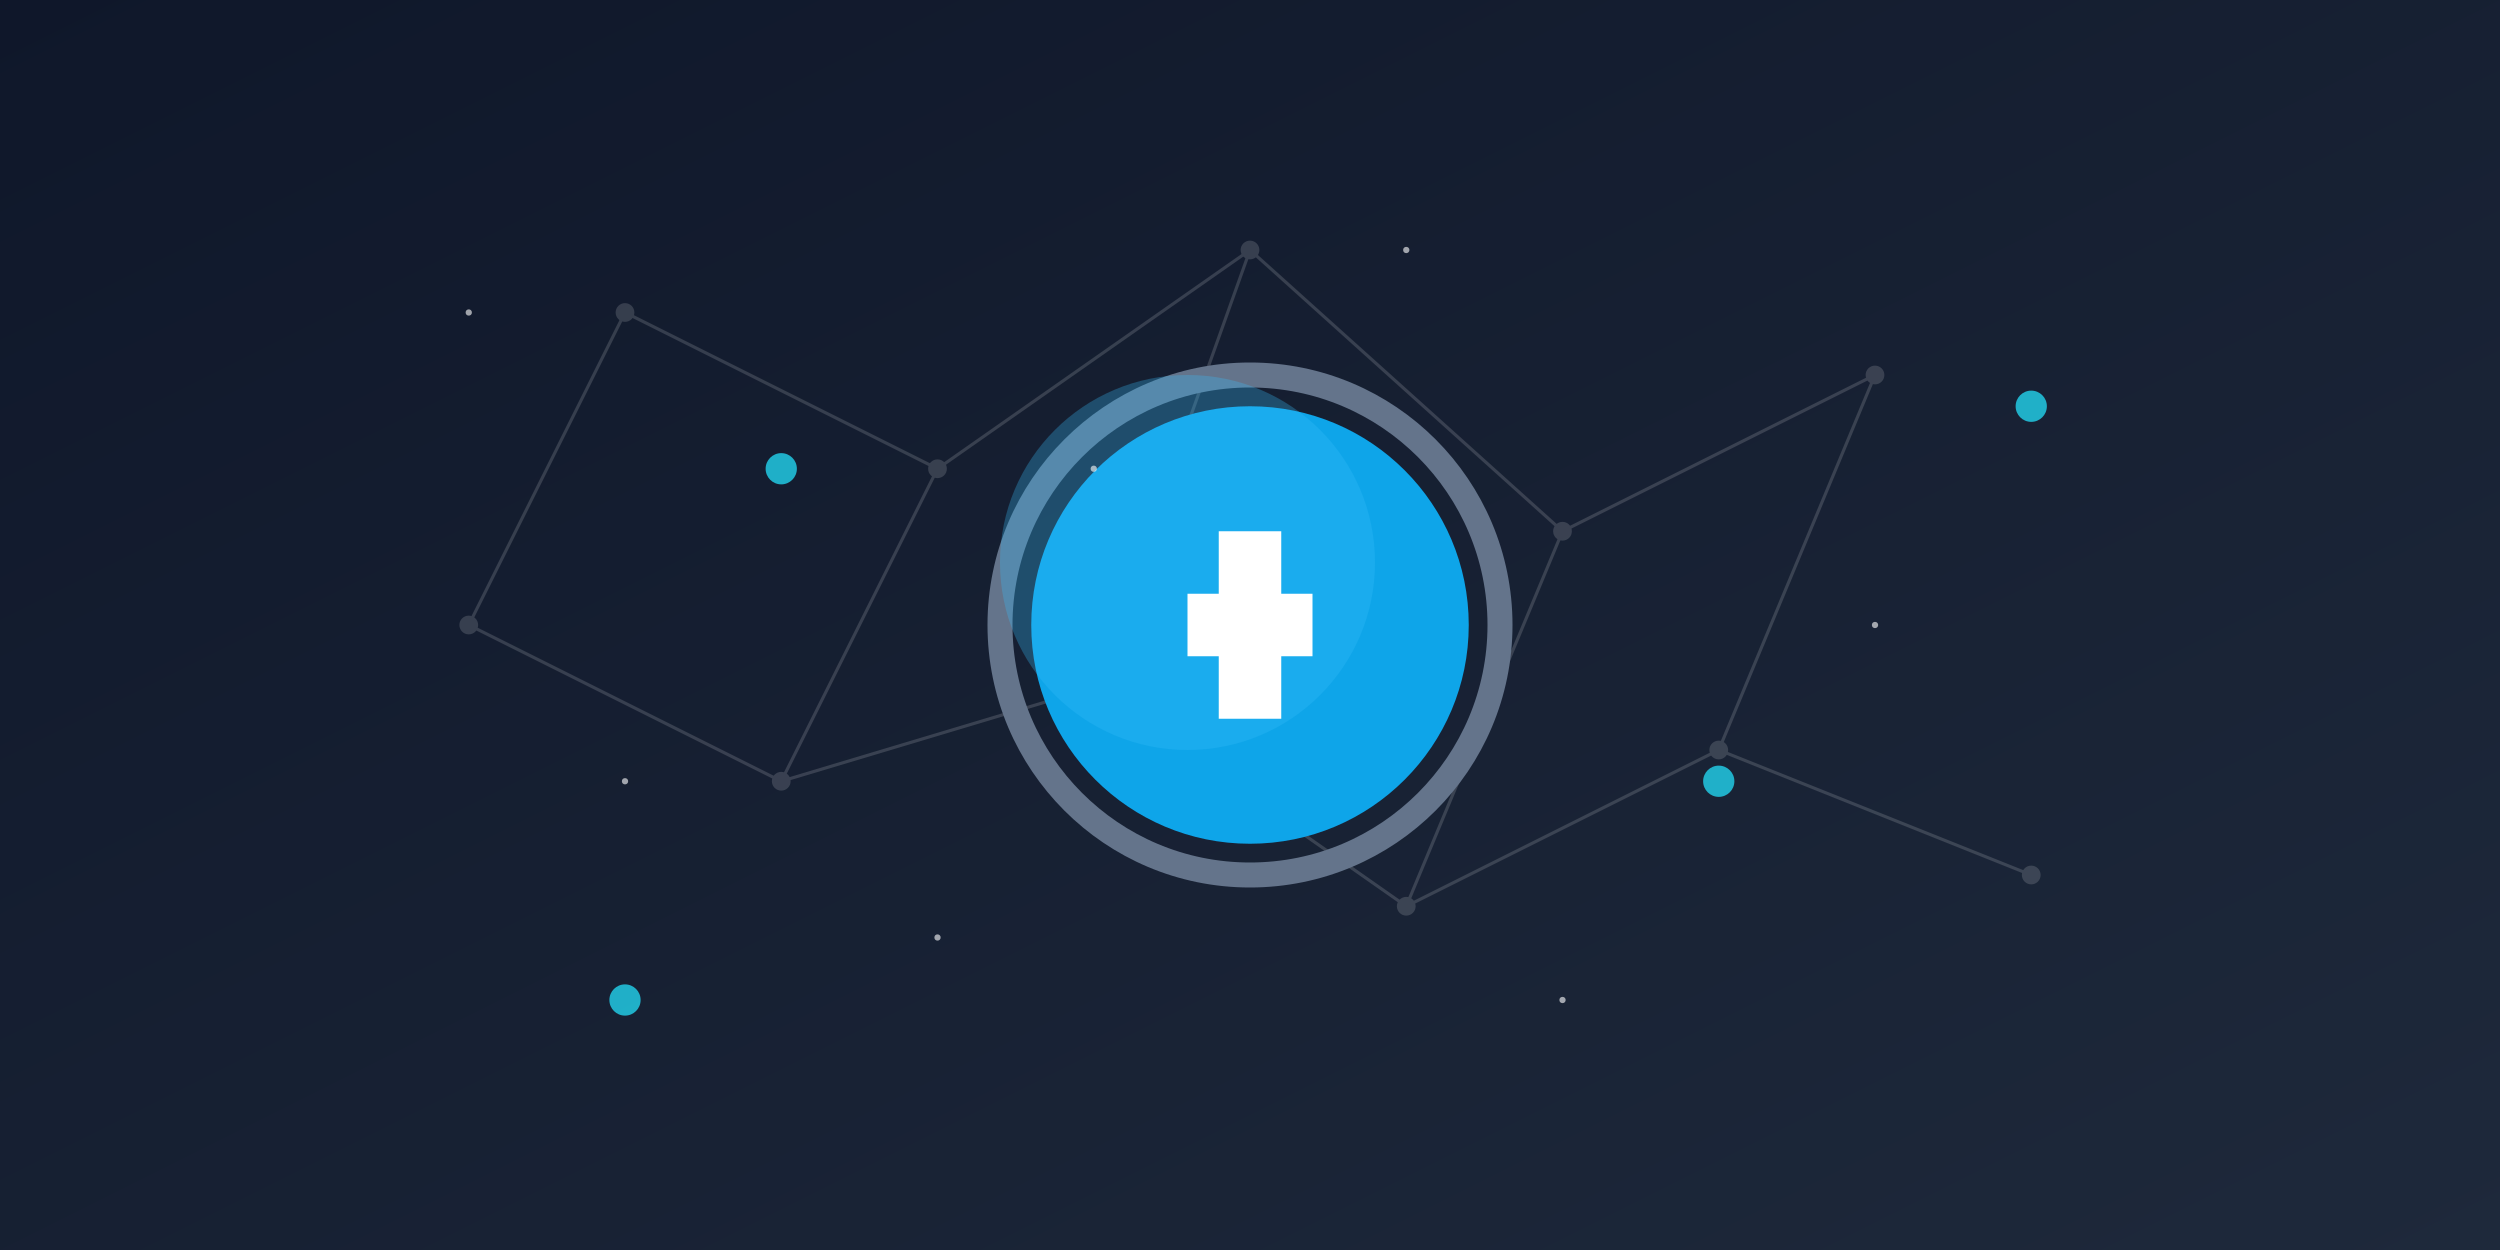 <svg viewBox="0 0 800 400" xmlns="http://www.w3.org/2000/svg">
  <!-- Background gradient -->
  <defs>
    <linearGradient id="bgGradient" x1="0%" y1="0%" x2="100%" y2="100%">
      <stop offset="0%" stop-color="#0f172a" />
      <stop offset="100%" stop-color="#1e293b" />
    </linearGradient>

    <!-- Glow effect -->
    <filter id="glow" x="-50%" y="-50%" width="200%" height="200%">
      <feGaussianBlur stdDeviation="5" result="blur" />
      <feComposite in="SourceGraphic" in2="blur" operator="over" />
    </filter>
  </defs>

  <!-- Main background -->
  <rect width="800" height="400" fill="url(#bgGradient)" />

  <!-- Abstract network pattern -->
  <g opacity="0.15">
    <circle cx="200" cy="100" r="3" fill="#ffffff" />
    <circle cx="300" cy="150" r="3" fill="#ffffff" />
    <circle cx="400" cy="80" r="3" fill="#ffffff" />
    <circle cx="500" cy="170" r="3" fill="#ffffff" />
    <circle cx="600" cy="120" r="3" fill="#ffffff" />
    <circle cx="150" cy="200" r="3" fill="#ffffff" />
    <circle cx="250" cy="250" r="3" fill="#ffffff" />
    <circle cx="350" cy="220" r="3" fill="#ffffff" />
    <circle cx="450" cy="290" r="3" fill="#ffffff" />
    <circle cx="550" cy="240" r="3" fill="#ffffff" />
    <circle cx="650" cy="280" r="3" fill="#ffffff" />

    <line x1="200" y1="100" x2="300" y2="150" stroke="#ffffff" stroke-width="1" />
    <line x1="300" y1="150" x2="400" y2="80" stroke="#ffffff" stroke-width="1" />
    <line x1="400" y1="80" x2="500" y2="170" stroke="#ffffff" stroke-width="1" />
    <line x1="500" y1="170" x2="600" y2="120" stroke="#ffffff" stroke-width="1" />
    <line x1="150" y1="200" x2="250" y2="250" stroke="#ffffff" stroke-width="1" />
    <line x1="250" y1="250" x2="350" y2="220" stroke="#ffffff" stroke-width="1" />
    <line x1="350" y1="220" x2="450" y2="290" stroke="#ffffff" stroke-width="1" />
    <line x1="450" y1="290" x2="550" y2="240" stroke="#ffffff" stroke-width="1" />
    <line x1="550" y1="240" x2="650" y2="280" stroke="#ffffff" stroke-width="1" />
    <line x1="200" y1="100" x2="150" y2="200" stroke="#ffffff" stroke-width="1" />
    <line x1="300" y1="150" x2="250" y2="250" stroke="#ffffff" stroke-width="1" />
    <line x1="400" y1="80" x2="350" y2="220" stroke="#ffffff" stroke-width="1" />
    <line x1="500" y1="170" x2="450" y2="290" stroke="#ffffff" stroke-width="1" />
    <line x1="600" y1="120" x2="550" y2="240" stroke="#ffffff" stroke-width="1" />
  </g>

  <!-- Main coin graphic -->
  <g transform="translate(400, 200)">
    <!-- Outer ring -->
    <circle cx="0" cy="0" r="80" fill="none" stroke="#64748b" stroke-width="8" />

    <!-- Inner coin -->
    <circle cx="0" cy="0" r="70" fill="#0ea5e9" />

    <!-- Coin highlights -->
    <circle cx="-20" cy="-20" r="60" fill="#38bdf8" opacity="0.3" />

    <!-- Coin symbol -->
    <g filter="url(#glow)">
      <path d="M-20,-10 L20,-10 L20,10 L-20,10 Z M-10,-30 L10,-30 L10,30 L-10,30 Z" fill="#ffffff" />
    </g>
  </g>

  <!-- Accent elements -->
  <circle cx="250" cy="150" r="5" fill="#22d3ee" opacity="0.8">
    <animate attributeName="opacity" values="0.8;0.3;0.8" dur="3s" repeatCount="indefinite" />
  </circle>
  <circle cx="550" cy="250" r="5" fill="#22d3ee" opacity="0.8">
    <animate attributeName="opacity" values="0.8;0.3;0.8" dur="4s" repeatCount="indefinite" />
  </circle>
  <circle cx="650" cy="130" r="5" fill="#22d3ee" opacity="0.8">
    <animate attributeName="opacity" values="0.8;0.3;0.8" dur="3.5s" repeatCount="indefinite" />
  </circle>
  <circle cx="200" cy="320" r="5" fill="#22d3ee" opacity="0.8">
    <animate attributeName="opacity" values="0.8;0.3;0.8" dur="4.5s" repeatCount="indefinite" />
  </circle>

  <!-- Small floating particles -->
  <g opacity="0.6">
    <circle cx="150" cy="100" r="1" fill="#ffffff">
      <animate attributeName="cy" from="100" to="90" dur="5s" repeatCount="indefinite" />
    </circle>
    <circle cx="350" cy="150" r="1" fill="#ffffff">
      <animate attributeName="cy" from="150" to="140" dur="4s" repeatCount="indefinite" />
    </circle>
    <circle cx="450" cy="80" r="1" fill="#ffffff">
      <animate attributeName="cy" from="80" to="70" dur="6s" repeatCount="indefinite" />
    </circle>
    <circle cx="200" cy="250" r="1" fill="#ffffff">
      <animate attributeName="cy" from="250" to="240" dur="5s" repeatCount="indefinite" />
    </circle>
    <circle cx="600" cy="200" r="1" fill="#ffffff">
      <animate attributeName="cy" from="200" to="190" dur="4.5s" repeatCount="indefinite" />
    </circle>
    <circle cx="300" cy="300" r="1" fill="#ffffff">
      <animate attributeName="cy" from="300" to="290" dur="5.5s" repeatCount="indefinite" />
    </circle>
    <circle cx="500" cy="320" r="1" fill="#ffffff">
      <animate attributeName="cy" from="320" to="310" dur="6s" repeatCount="indefinite" />
    </circle>
  </g>
</svg>
